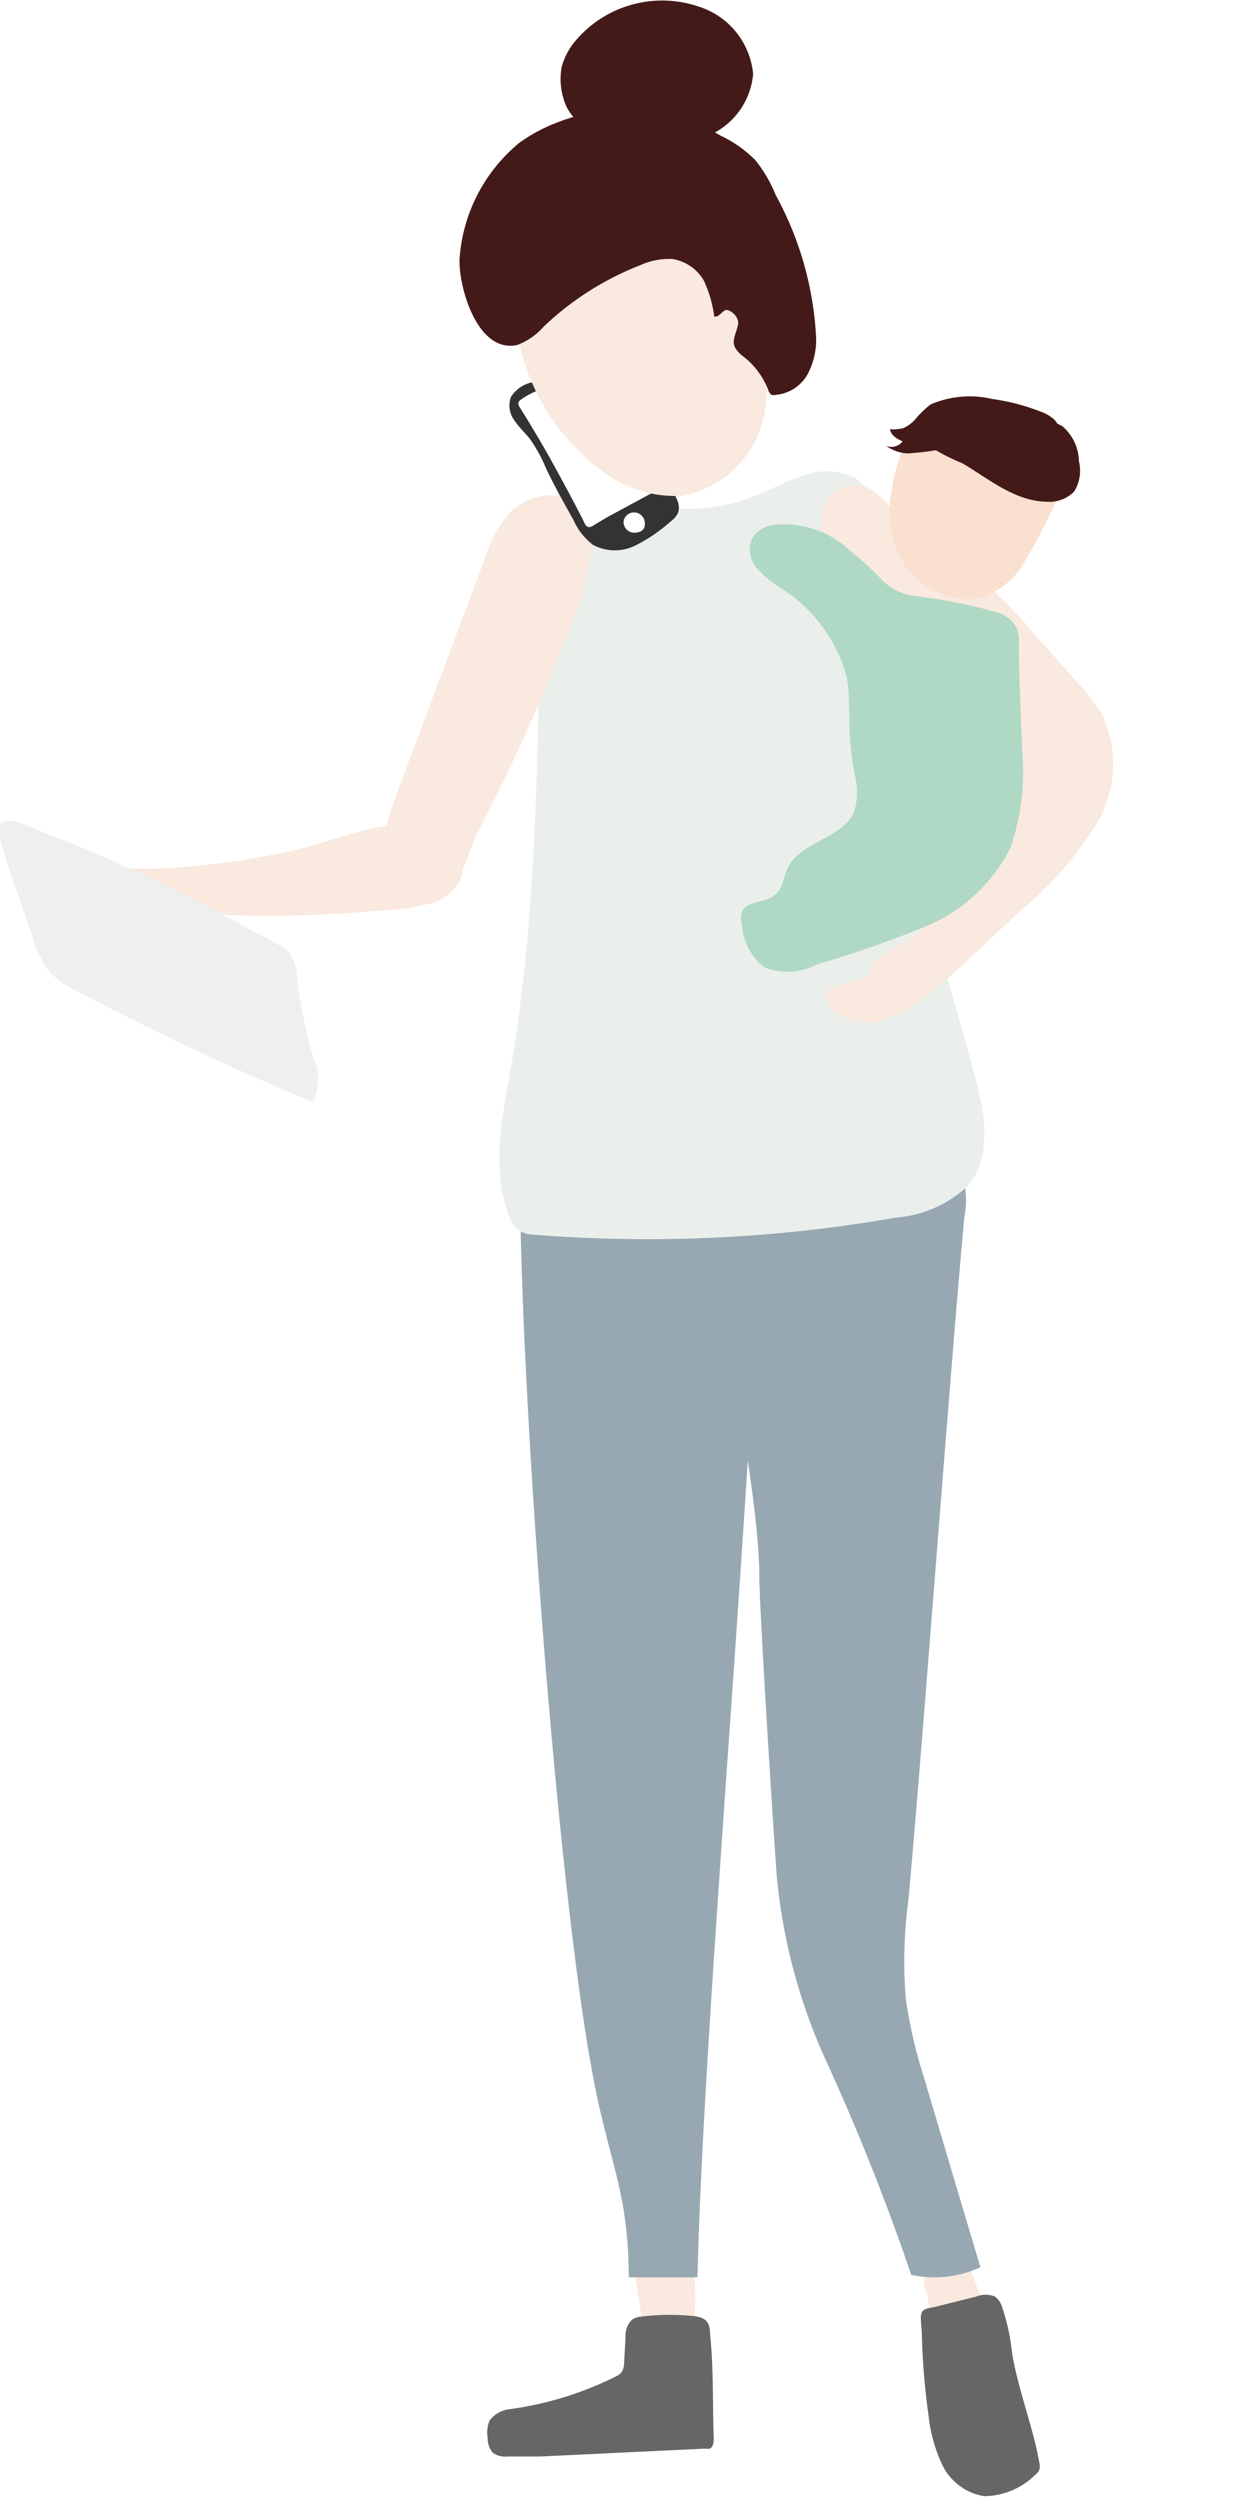<svg xmlns="http://www.w3.org/2000/svg" xmlns:xlink="http://www.w3.org/1999/xlink" viewBox="0 0 51.08 101.44"><defs><style>.cls-1{mask:url(#mask);filter:url(#luminosity-noclip-2);}.cls-2,.cls-5{mix-blend-mode:multiply;}.cls-2{fill:url(#linear-gradient);}.cls-3{isolation:isolate;}.cls-4{mask:url(#mask-2);}.cls-5{opacity:0.2;fill:url(#linear-gradient-2);}.cls-6{fill:#f9e9de;}.cls-7{fill:#97a8b2;}.cls-8{fill:#ebefeb;}.cls-9{fill:#441a19;}.cls-10{fill:#f9e0cf;}.cls-11{fill:#afd9c4;}.cls-12{fill:#333;}.cls-13{fill:#fff;}.cls-14{fill:#efefef;}.cls-15{fill:#666;}.cls-16{filter:url(#luminosity-noclip);}</style><filter id="luminosity-noclip" x="17.96" y="-7935.51" width="33.12" height="32766" filterUnits="userSpaceOnUse" color-interpolation-filters="sRGB"><feFlood flood-color="#fff" result="bg"/><feBlend in="SourceGraphic" in2="bg"/></filter><mask id="mask" x="17.96" y="-7935.51" width="33.12" height="32766" maskUnits="userSpaceOnUse"><g class="cls-16"/></mask><linearGradient id="linear-gradient" x1="17.96" y1="99.67" x2="51.08" y2="99.67" gradientUnits="userSpaceOnUse"><stop offset="0" stop-color="#fff"/><stop offset="1"/></linearGradient><filter id="luminosity-noclip-2" x="17.96" y="97.91" width="33.12" height="3.54" filterUnits="userSpaceOnUse" color-interpolation-filters="sRGB"><feFlood flood-color="#fff" result="bg"/><feBlend in="SourceGraphic" in2="bg"/></filter><mask id="mask-2" x="17.96" y="97.91" width="33.12" height="3.54" maskUnits="userSpaceOnUse"><g class="cls-1"><path class="cls-2" d="M18.81,99.56c-.36.12-.76.3-.84.67-.12.58.64.91,1.22,1a43.78,43.78,0,0,0,7.06.17L40.87,101c3.21-.1,6.49-.2,9.47-1.37.36-.14.78-.39.74-.77a22.92,22.92,0,0,0-6.67-.44A125.85,125.85,0,0,1,31.24,98,30.38,30.38,0,0,0,18.81,99.56Z"/></g></mask><linearGradient id="linear-gradient-2" x1="17.96" y1="99.67" x2="51.08" y2="99.67" gradientUnits="userSpaceOnUse"><stop offset="0"/><stop offset="1"/></linearGradient></defs><title>post_natal_massage</title><g class="cls-3"><g id="Layer_2" data-name="Layer 2"><g id="Object"><g class="cls-4"><path class="cls-5" d="M18.81,99.56c-.36.12-.76.3-.84.67-.12.58.64.91,1.22,1a43.78,43.78,0,0,0,7.06.17L40.87,101c3.21-.1,6.49-.2,9.47-1.37.36-.14.78-.39.74-.77a22.92,22.92,0,0,0-6.67-.44A125.85,125.85,0,0,1,31.24,98,30.38,30.38,0,0,0,18.81,99.56Z"/></g><path class="cls-6" d="M37.84,94.19a.31.31,0,0,0,.06.13.29.29,0,0,0,.19.05,10.15,10.15,0,0,0,1.45-.13c.21,0,.46-.12.5-.33a.48.48,0,0,0-.06-.28c-.2-.55-.41-1.09-.62-1.64,0,0,0,0,0,0a.13.13,0,0,0-.09,0,4.49,4.49,0,0,0-1,.09c-.22,0-.62.07-.73.3s.07.61.12.83Z"/><path class="cls-6" d="M26.07,94.19l2,.09a.21.21,0,0,0,.13,0s0-.09,0-.14a13.68,13.68,0,0,0,0-1.81.25.25,0,0,0,0-.13.31.31,0,0,0-.15-.08A13.76,13.76,0,0,0,26.61,92a1.25,1.25,0,0,0-.66.14c-.2.12-.16.2-.13.41C25.91,93.08,26,93.64,26.07,94.19Z"/><path class="cls-7" d="M37,92.31A4.48,4.48,0,0,0,39.81,92c-1-3.34-1.29-4.32-2.28-7.66a19.92,19.92,0,0,1-.75-3.21,18.91,18.91,0,0,1,.1-4c.5-5.23,1.78-22.55,2.28-27.77a3.39,3.39,0,0,0,0-1.31c-.39-1.2-3.86-1.41-5.12-1.51a12.15,12.15,0,0,0-2.57.12c-.26.19-2.3-.19-2.35.12-.61,4.1,1.67,12.72,1.71,17.11,0,1.46.6,10.79.71,12.24a23.25,23.25,0,0,0,2.06,7.62A91.53,91.53,0,0,1,37,92.31Z"/><path class="cls-7" d="M29.86,47.21a19.66,19.66,0,0,0-3.8-.5l-4.94.09c-.12,8,1.47,29.85,3,37.67.65,3.37,1.4,4.51,1.41,7.94h2.79c.25-10.74,2.32-33.1,2.56-43.84C30.89,48,30.28,47.55,29.86,47.21Z"/><path class="cls-8" d="M24.2,19.88c.72.12,1.41.4,2.12.57a7.17,7.17,0,0,0,4.32-.32c.66-.26,1.28-.62,2-.84a2.63,2.63,0,0,1,2.08.1A3.36,3.36,0,0,1,36,22c.5,3.64.08,7.36.72,11a36.12,36.12,0,0,0,.91,3.69c.63,2.25,1.27,4.51,1.9,6.77.44,1.57.82,3.46-.26,4.69a4.84,4.84,0,0,1-2.91,1.26,58.3,58.3,0,0,1-14.69.69,1.38,1.38,0,0,1-.54-.13,1.19,1.19,0,0,1-.46-.63c-.73-1.91-.28-4,.07-6,1.2-7,1.05-14.14,1.29-21.24C22.05,20.4,22.35,19.57,24.2,19.88Z"/><path class="cls-9" d="M22.88,4a2.73,2.73,0,0,1-.07-1.3,2.8,2.8,0,0,1,.57-1.06,4.61,4.61,0,0,1,5-1.37A3.18,3.18,0,0,1,30.58,3a3,3,0,0,1-2.21,2.64C26.73,6.17,23.4,5.92,22.88,4Z"/><path class="cls-6" d="M23.71,23.9c.26-1,.6-3-.16-3.53a2.42,2.42,0,0,0-2.86.45,5.34,5.34,0,0,0-1,1.84l-3.42,9.12a14,14,0,0,0-.67,2.15,1.1,1.1,0,0,0,0,.54.72.72,0,0,0,.37.36c.8.43,1.81,1.4,2.64.66.32-.29.55-1.28.77-1.69a87.4,87.4,0,0,0,3.68-8.06A16.67,16.67,0,0,0,23.71,23.9Z"/><path class="cls-6" d="M34.77,19.69c.72,0,1.21.71,1.7,1.25a26.91,26.91,0,0,0,3.33,2.55,18.9,18.9,0,0,1,2.13,2.16l1.91,2.15A7,7,0,0,1,44.75,29a4.67,4.67,0,0,1-.22,4.41,14,14,0,0,1-3,3.46L39.25,39c-.58.53-1.17,1.07-1.8,1.54a4.5,4.5,0,0,1-1.8.9,2.08,2.08,0,0,1-1.89-.5c-.18-.19-.32-.49-.17-.71A.76.76,0,0,1,34,40l.87-.27a.82.82,0,0,0,.35-.17,1.9,1.9,0,0,0,.21-.4,1.57,1.57,0,0,1,.61-.53,10.63,10.63,0,0,0,5.16-6.22,1.91,1.91,0,0,0,0-.89,2.32,2.32,0,0,0-.34-.71,20.36,20.36,0,0,0-1.7-2.4,35.59,35.59,0,0,0-3.18-3A9.25,9.25,0,0,1,33.46,22C33.09,20.93,33.5,19.66,34.77,19.69Z"/><path class="cls-10" d="M39.09,16.57a3.42,3.42,0,0,0-1.34.3,2.28,2.28,0,0,0-1,1.15,7,7,0,0,0-.56,2,4,4,0,0,0,.49,2.82,3.22,3.22,0,0,0,2.87,1.47,3,3,0,0,0,2.08-1.58,18.79,18.79,0,0,0,1-1.86,3.76,3.76,0,0,0,.46-1.42,3.34,3.34,0,0,0-.34-1.61C42.19,16.42,40.45,16.45,39.09,16.57Z"/><path class="cls-11" d="M40.5,24.85a1.35,1.35,0,0,1,.79.65,1.54,1.54,0,0,1,.08.57c0,1.44.08,2.89.13,4.33a9.59,9.59,0,0,1-.47,4,6.7,6.7,0,0,1-3.37,3.16,42.59,42.59,0,0,1-4.45,1.56,2.64,2.64,0,0,1-2.17.14,2.41,2.41,0,0,1-.92-1.76.87.87,0,0,1,0-.48c.17-.48.91-.36,1.31-.68s.36-.74.55-1.12c.53-1.1,2.3-1.19,2.72-2.34a2.83,2.83,0,0,0,0-1.47,13.31,13.31,0,0,1-.22-2.18,10.89,10.89,0,0,0-.09-1.71,6.16,6.16,0,0,0-2.74-3.69,4.12,4.12,0,0,1-.95-.81,1.13,1.13,0,0,1-.15-1.19,1.2,1.2,0,0,1,.78-.52,3.89,3.89,0,0,1,3.21,1.06,13,13,0,0,1,1.34,1.23,2.28,2.28,0,0,0,1.23.58A21.89,21.89,0,0,1,40.5,24.85Z"/><path class="cls-9" d="M43.81,18.72a1.92,1.92,0,0,0-.68-1.43l-.2-.1a.9.9,0,0,0-.15-.19,1.71,1.71,0,0,0-.56-.31,8.56,8.56,0,0,0-1.93-.5,4,4,0,0,0-2.5.22,3.76,3.76,0,0,0-.64.62,1.42,1.42,0,0,1-.49.35s-.53.1-.52,0c0,.26.27.43.51.53a.57.57,0,0,1-.67.18,1.63,1.63,0,0,0,.85.31A11.32,11.32,0,0,0,38,18.27h0a8.12,8.12,0,0,0,1.08.53c1.07.63,2.13,1.55,3.45,1.56a1.39,1.39,0,0,0,1.09-.42A1.61,1.61,0,0,0,43.81,18.72Z"/><path class="cls-12" d="M21.68,15.5a1.35,1.35,0,0,0-.93.6,1,1,0,0,0,.13.95c.19.29.44.51.65.78A6.31,6.31,0,0,1,22.17,19c.34.72.73,1.41,1.12,2.11a2.56,2.56,0,0,0,.79,1,1.88,1.88,0,0,0,1.77,0,6.52,6.52,0,0,0,1.38-.95.92.92,0,0,0,.28-.31c.16-.32-.05-.69-.26-1-.81-1.16-1.62-2.3-2.44-3.45-.25-.34-.76-1.41-1.17-1.47a2.77,2.77,0,0,0-.91.26Z"/><path class="cls-13" d="M24.63,21,27,19.72a6.14,6.14,0,0,1-.78-1c-.13-.22-.27-.44-.41-.66a25,25,0,0,0-1.92-2.78.14.14,0,0,0-.1-.08.25.25,0,0,0-.12,0l-1.49.53a3.39,3.39,0,0,0-1.05.5s-.07.06-.08.1a.26.26,0,0,0,.05.19c.46.74.91,1.49,1.33,2.25s.84,1.54,1.24,2.32c.09.19.15.38.38.26Z"/><path class="cls-13" d="M25.32,21.16a.44.44,0,0,0,.31.44.5.5,0,0,0,.27,0,.35.35,0,0,0,.23-.14.27.27,0,0,0,.05-.15.46.46,0,0,0-.11-.37A.43.43,0,0,0,25.32,21.16Z"/><path class="cls-6" d="M26.66,8.38A8.25,8.25,0,0,1,30,11.69a7.32,7.32,0,0,1,1.06,5,4.18,4.18,0,0,1-3.39,3.43,4.85,4.85,0,0,1-3.21-1,8.8,8.8,0,0,1-3.56-7.69c.08-1.19.31-2.69,1.42-3.28A5.56,5.56,0,0,1,26.66,8.38Z"/><path class="cls-9" d="M21,14a2.66,2.66,0,0,0,1.06-.73A12,12,0,0,1,26,10.76a2.86,2.86,0,0,1,1.31-.25,1.8,1.8,0,0,1,1.27.88A4.91,4.91,0,0,1,29,12.84c.17.05.29-.17.44-.25s.58.24.53.56-.26.63-.14.92a1.15,1.15,0,0,0,.36.4,3.2,3.2,0,0,1,1,1.34.38.38,0,0,0,.13.21.35.35,0,0,0,.2,0,1.64,1.64,0,0,0,1.27-.83,3,3,0,0,0,.35-1.45A13.44,13.44,0,0,0,31.5,7.92a5.66,5.66,0,0,0-.82-1.41,4.9,4.9,0,0,0-1.41-1,8.71,8.71,0,0,0-2.18-.9A7.79,7.79,0,0,0,22.55,5a6.53,6.53,0,0,0-1.47.8,6.69,6.69,0,0,0-2.42,4.7C18.61,11.59,19.36,14.35,21,14Z"/><path class="cls-6" d="M12.45,34.38c.89-.25,1.76-.56,2.67-.76a11.22,11.22,0,0,1,2.45-.27,1.42,1.42,0,0,1,1,.3,1.52,1.52,0,0,1,.27,1.19,2.5,2.5,0,0,1-.18.94,2,2,0,0,1-1.35.92,9.63,9.63,0,0,1-1.93.25,47.12,47.12,0,0,1-9.72-.08c-.48-.07-1.62-.36-1.47-1.08s1.52-.51,2-.54A30.46,30.46,0,0,0,12.45,34.38Z"/><path class="cls-14" d="M1.32,38a3.93,3.93,0,0,0,.75,1.5,3.9,3.9,0,0,0,1,.69c3.14,1.65,6.35,3.17,9.63,4.53a2.15,2.15,0,0,0,0-1.87,20.23,20.23,0,0,1-.64-3.17,1.83,1.83,0,0,0-.29-1,1.76,1.76,0,0,0-.52-.37c-2-1.09-4-2.17-6.13-3.13-1.07-.49-2.15-.95-3.25-1.36-.77-.29-2.23-1.14-1.85.28S.9,36.72,1.32,38Z"/><path class="cls-15" d="M26.07,94a.8.8,0,0,0-.41.13.9.9,0,0,0-.26.7l-.06,1.06a.7.7,0,0,1-.09.35.55.55,0,0,1-.2.17,13.76,13.76,0,0,1-4.36,1.35,1.17,1.17,0,0,0-.81.46,1.27,1.27,0,0,0-.08.7.92.92,0,0,0,.21.61.89.89,0,0,0,.6.15c.44,0,.88,0,1.31,0l6.72-.32a.53.53,0,0,0,.18,0c.15-.07.16-.27.16-.43-.05-1.41,0-2.83-.15-4.23,0-.49-.19-.67-.68-.72A9.64,9.64,0,0,0,26.07,94Z"/><path class="cls-15" d="M39.64,93.19a1,1,0,0,1,.76,0,.78.78,0,0,1,.27.37,8.17,8.17,0,0,1,.42,1.9c.25,1.51.85,3,1.11,4.46a.61.61,0,0,1,0,.3.56.56,0,0,1-.17.21,3,3,0,0,1-2.07.86,2.3,2.3,0,0,1-1.69-1.25A6.34,6.34,0,0,1,37.7,98a28.39,28.39,0,0,1-.27-3.32c0-.2-.09-.68,0-.85s.32-.17.53-.22Z"/></g></g></g></svg>
